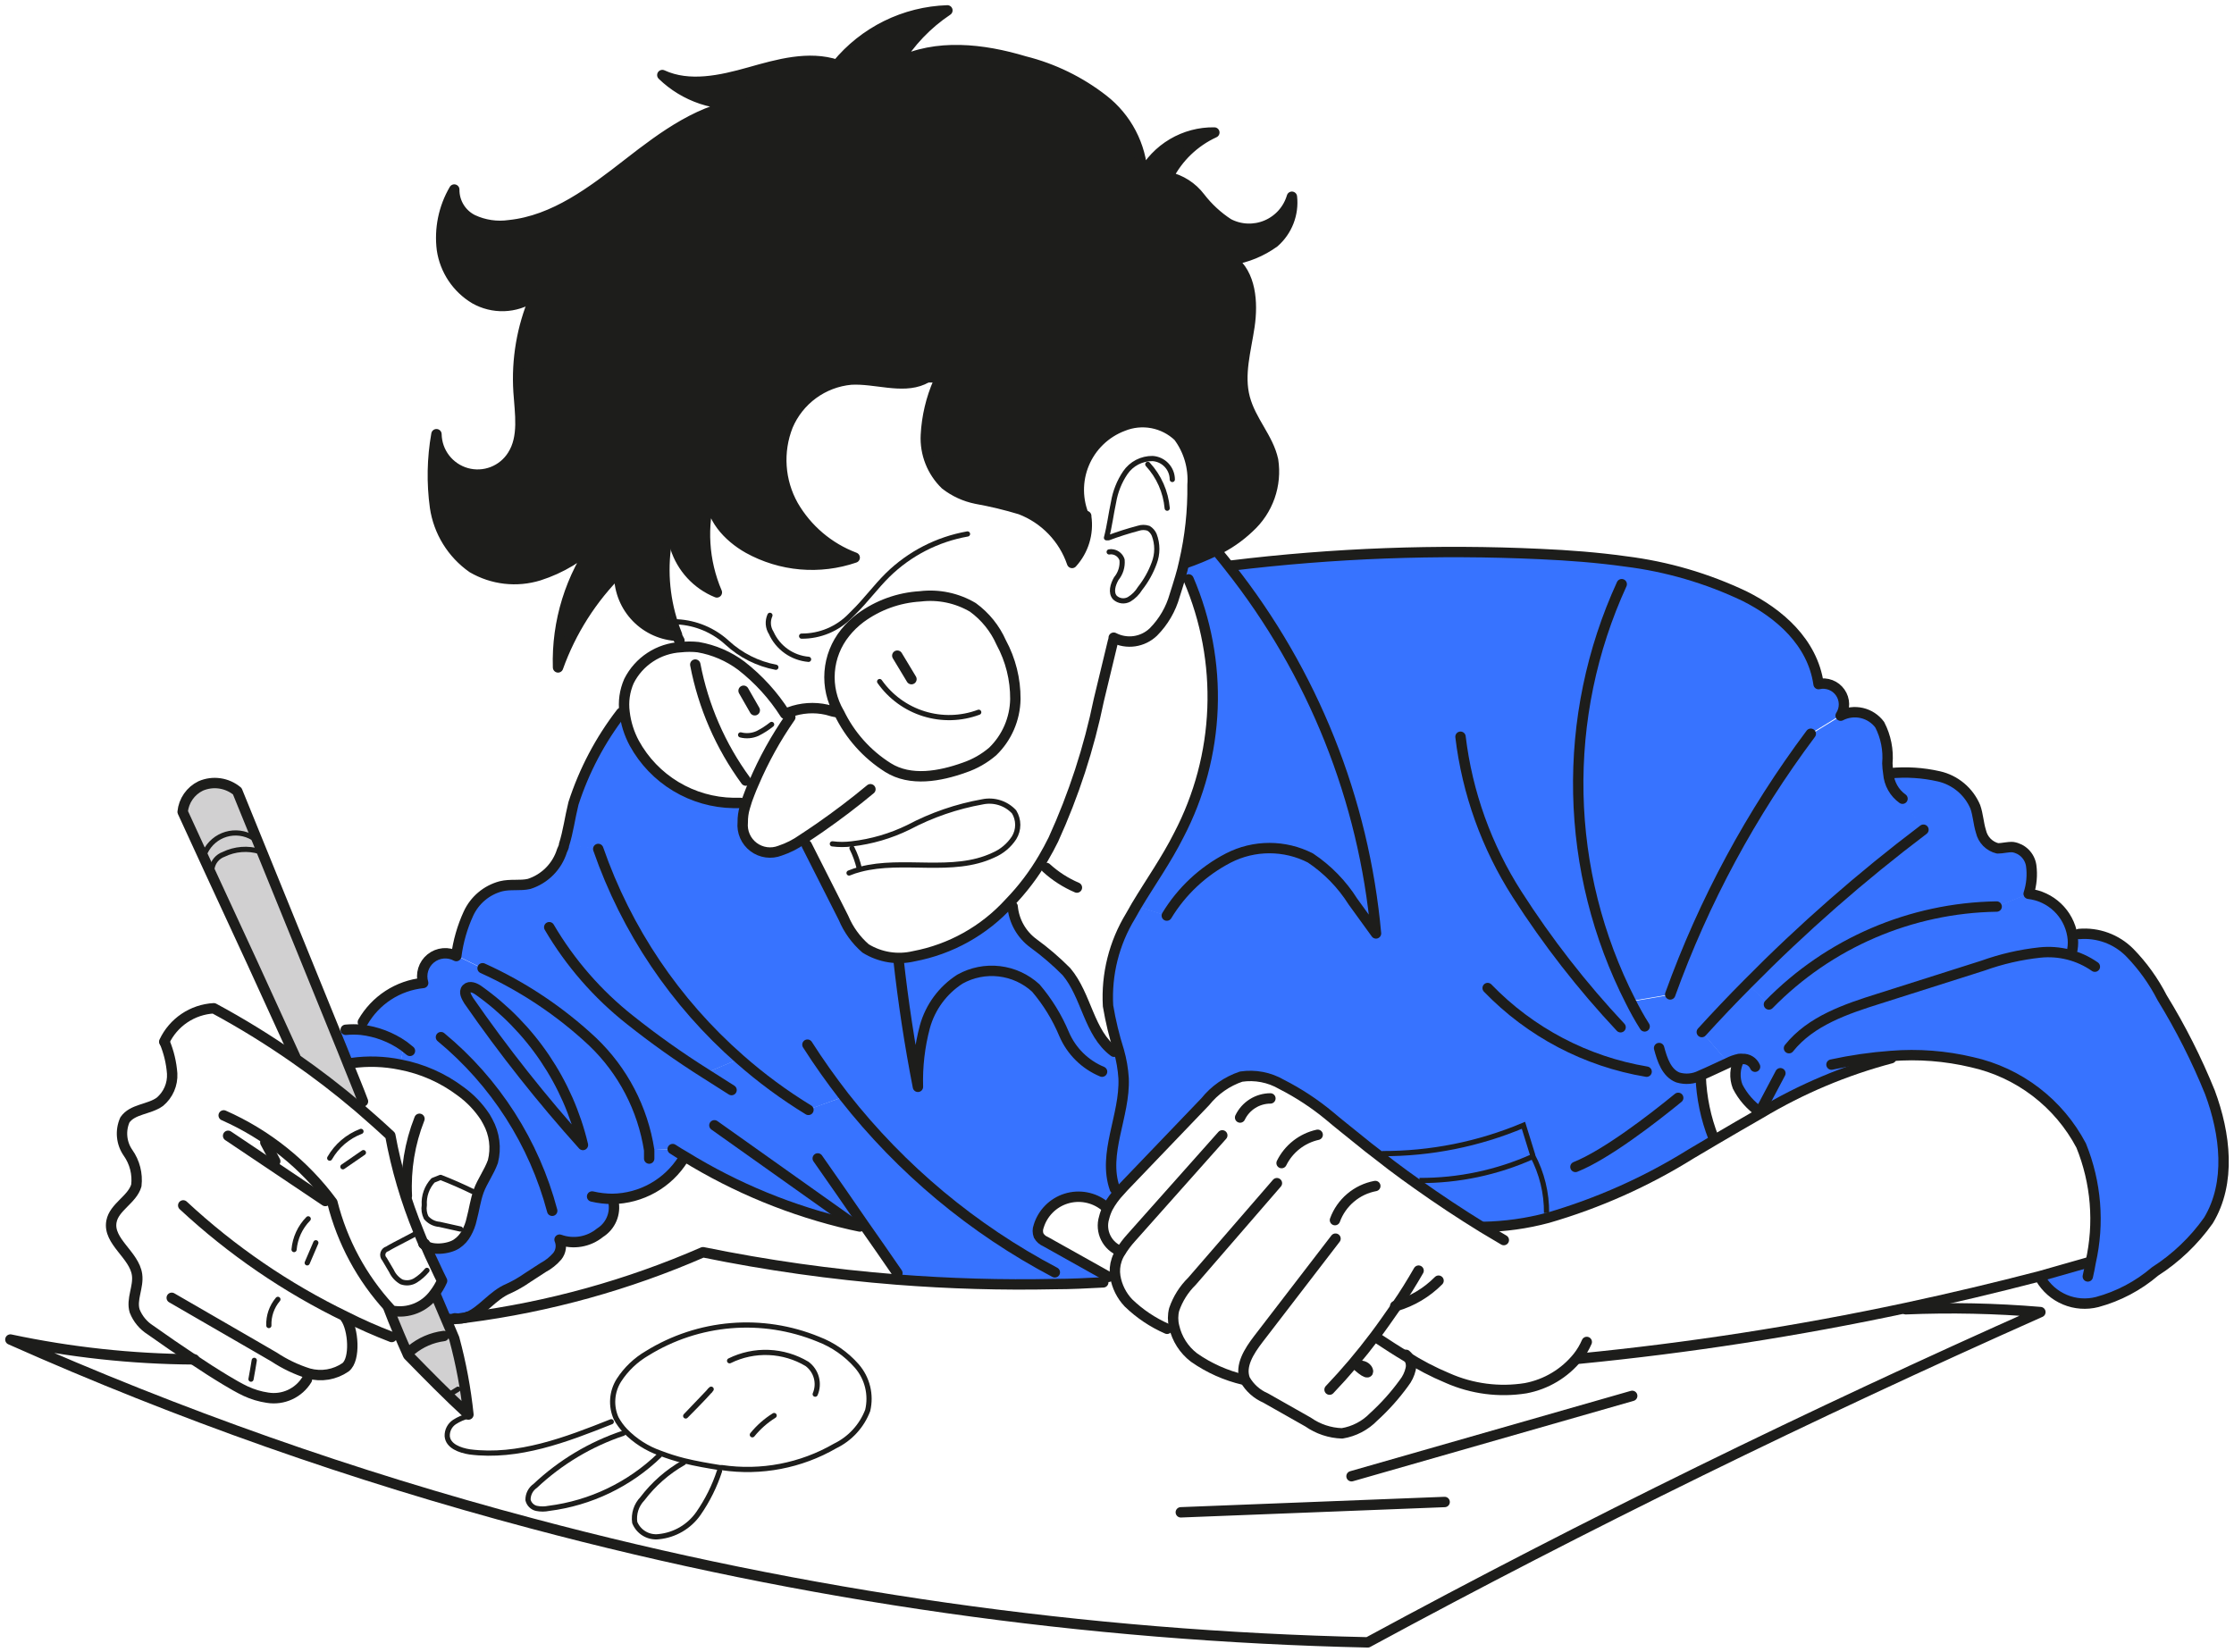 <svg width="215" height="159" viewBox="0 0 215 159" fill="none" xmlns="http://www.w3.org/2000/svg">
<path d="M59.52 55.06C61.141 53.33 62.898 51.709 64.641 50.129C64.552 51.016 64.649 51.911 64.927 52.758H64.069C63.718 55.584 64.093 58.453 65.159 61.094L64.968 61.175C63.467 61.047 62.072 60.346 61.073 59.218C60.074 58.09 59.547 56.62 59.601 55.114L59.52 55.06Z" fill="#1D1D1B"/>
<path d="M38.46 102.637C36.927 102.322 35.351 102.271 33.801 102.487L33.57 102.583C33.161 101.547 32.739 100.512 32.316 99.477L33.324 99.068C33.823 99.021 34.325 99.021 34.823 99.068C36.293 99.237 37.698 99.771 38.91 100.621L38.46 102.637Z" fill="#3773FF"/>
<path d="M163.675 103.604C163.747 105.63 164.162 107.628 164.901 109.516L165.051 109.774L162.748 111.136C158.455 113.789 153.816 115.838 148.963 117.225L148.854 116.762C148.872 114.825 148.404 112.914 147.492 111.205C147.206 110.251 146.906 109.298 146.606 108.344C142.296 110.16 137.662 111.087 132.984 111.068L132.78 111.327C132.017 110.755 131.268 110.156 130.519 109.543C129.77 108.93 128.802 108.181 127.944 107.445C126.522 106.265 124.973 105.247 123.326 104.408C122.151 103.722 120.777 103.458 119.43 103.659C118.074 104.115 116.878 104.952 115.984 106.07L108.478 113.888C108.247 114.133 108.002 114.378 107.784 114.637L107.307 114.419C106.108 111.027 108.301 107.391 108.151 103.795C108.096 102.905 107.945 102.024 107.702 101.166C107.25 99.745 106.899 98.293 106.653 96.821C106.48 93.785 107.236 90.769 108.819 88.172C108.996 87.845 109.187 87.518 109.377 87.191L112.306 88.131C113.734 85.774 115.784 83.855 118.232 82.588C119.454 81.96 120.808 81.633 122.182 81.633C123.556 81.633 124.91 81.96 126.133 82.588C127.774 83.684 129.166 85.113 130.219 86.783L132.44 89.847C131.267 76.966 126.362 64.707 118.327 54.57L118.436 54.488C128.331 53.279 138.311 52.905 148.268 53.371C150.993 53.494 153.717 53.698 156.442 54.08L156.115 56.273C153.219 62.594 151.792 69.488 151.938 76.439C152.084 83.391 153.801 90.219 156.959 96.412L160.787 95.759C164.029 86.772 168.587 78.317 174.314 70.67L177.147 68.926C177.775 68.603 178.498 68.513 179.187 68.672C179.875 68.832 180.485 69.231 180.907 69.798C181.499 70.943 181.754 72.232 181.642 73.516C181.654 73.845 181.686 74.172 181.738 74.497C181.773 74.976 181.914 75.442 182.149 75.861C182.385 76.279 182.709 76.642 183.1 76.921L185.184 79.904C179.193 84.433 173.538 89.39 168.265 94.737C166.749 96.245 165.278 97.793 163.852 99.382L166.345 102.297L164.397 103.196L163.716 103.495L163.675 103.604Z" fill="#3773FF"/>
<path d="M201.201 121.501C202.055 117.751 201.736 113.828 200.288 110.264C199.224 108.246 197.734 106.482 195.92 105.097C194.107 103.712 192.013 102.737 189.786 102.242C187.236 101.634 184.606 101.432 181.994 101.643V101.86C177.575 103.029 173.343 104.812 169.421 107.159L169.353 107.036C168.45 106.407 167.715 105.565 167.214 104.585C167.053 104.167 166.983 103.721 167.009 103.274C167.034 102.828 167.156 102.392 167.364 101.997V101.86C166.985 101.943 166.618 102.076 166.274 102.255L163.781 99.341C165.216 97.761 166.687 96.213 168.195 94.696L170.238 96.685C176.015 90.775 183.893 87.388 192.156 87.259L195.234 85.992C196.275 86.114 197.248 86.57 198.008 87.292C198.767 88.014 199.271 88.963 199.444 89.997L200.07 89.915C200.964 89.837 201.865 89.956 202.707 90.264C203.55 90.573 204.315 91.062 204.947 91.7C206.199 92.983 207.25 94.448 208.066 96.044C209.851 98.949 211.391 101.997 212.671 105.157C214.155 109.147 214.728 113.86 212.521 117.497C211.14 119.447 209.397 121.111 207.385 122.4C205.77 123.783 203.867 124.788 201.814 125.342C200.78 125.605 199.689 125.524 198.706 125.111C197.723 124.698 196.901 123.976 196.365 123.054L196.297 122.795L201.078 121.433L201.201 121.501Z" fill="#3773FF"/>
<path d="M43.692 128.843C44.342 131.241 44.797 133.687 45.054 136.158C43.025 134.292 41.145 132.371 39.252 130.437L39.129 130.151L39.551 129.96C40.445 129.218 41.532 128.745 42.684 128.598L43.42 128.285L43.692 128.843Z" fill="#D1D0D1"/>
<path d="M192.252 81.661C192.729 81.661 193.219 81.511 193.709 81.538C194.155 81.606 194.567 81.814 194.886 82.133C195.204 82.452 195.413 82.864 195.48 83.309C195.604 84.224 195.52 85.155 195.235 86.033L192.156 87.3C183.891 87.432 176.013 90.825 170.239 96.739L168.195 94.751C173.468 89.403 179.123 84.446 185.114 79.918L183.03 76.935C182.639 76.655 182.315 76.293 182.079 75.874C181.844 75.455 181.703 74.99 181.667 74.51H181.858C183.435 74.357 185.027 74.458 186.571 74.81C187.345 74.986 188.066 75.344 188.675 75.853C189.283 76.362 189.762 77.008 190.072 77.738C190.345 78.501 190.372 79.332 190.617 80.108C190.721 80.492 190.928 80.84 191.216 81.114C191.505 81.388 191.863 81.577 192.252 81.661Z" fill="#3773FF"/>
<path d="M42.926 127.045C42.585 126.255 42.245 125.465 41.918 124.675L41.672 124.539C41.972 124.154 42.224 123.733 42.422 123.286C42.204 122.837 41.972 122.387 41.768 121.924C41.414 121.202 41.087 120.467 40.773 119.731C41.359 120.453 43.225 120.262 43.975 119.731C44.357 119.475 44.67 119.129 44.887 118.723C45.129 118.298 45.303 117.839 45.405 117.361C45.65 116.462 45.759 115.536 46.086 114.637C46.413 113.738 47.094 112.812 47.448 111.818C47.779 110.522 47.604 109.148 46.958 107.977L46.713 107.541L49.165 107.2C50.993 110.036 52.372 113.137 53.251 116.394L53.891 119.118C54.001 119.379 54.039 119.665 54 119.945C53.962 120.225 53.849 120.49 53.673 120.712C53.291 121.157 52.829 121.526 52.311 121.801L50.799 122.782C50.224 123.187 49.613 123.538 48.974 123.831C47.462 124.471 46.44 126.024 45.078 126.555L43.825 126.705H43.157L42.926 127.045Z" fill="#3773FF"/>
<path d="M41.921 124.676C42.248 125.466 42.588 126.256 42.929 127.046L43.447 128.258L42.711 128.571C41.558 128.718 40.472 129.191 39.578 129.933L39.156 130.124C38.938 129.634 38.665 129.034 38.406 128.408C38.025 127.495 37.63 126.542 37.371 125.833L37.644 126.133C38.408 126.28 39.199 126.206 39.923 125.919C40.647 125.632 41.274 125.144 41.73 124.512L41.921 124.676Z" fill="#D1D0D1"/>
<path d="M45.109 96.317C48.477 101.175 52.148 105.815 56.102 110.21C54.672 104.198 51.103 98.911 46.062 95.336C45.722 95.091 45.204 94.859 44.904 95.172C44.605 95.486 44.863 95.976 45.109 96.317ZM46.648 107.69C46.013 106.719 45.205 105.874 44.264 105.197C42.551 103.911 40.566 103.035 38.461 102.636L38.856 100.675C37.645 99.825 36.24 99.291 34.77 99.122L34.865 98.387C35.46 97.327 36.302 96.425 37.319 95.759C38.336 95.093 39.499 94.681 40.709 94.559C40.582 94.138 40.584 93.689 40.714 93.269C40.843 92.848 41.094 92.476 41.436 92.198C41.778 91.921 42.194 91.752 42.632 91.711C43.07 91.671 43.51 91.761 43.896 91.972L46.389 93.197C50.281 94.958 53.856 97.347 56.973 100.266C59.892 103.053 61.807 106.726 62.422 110.713L64.697 110.605C65.079 110.85 65.46 111.095 65.855 111.313L65.705 111.558C64.981 112.716 63.979 113.675 62.789 114.346C61.599 115.017 60.26 115.379 58.894 115.399V115.603C59.017 116.178 58.96 116.776 58.731 117.317C58.502 117.858 58.112 118.316 57.614 118.627C57.078 119.067 56.437 119.36 55.754 119.477C55.071 119.594 54.369 119.531 53.718 119.295L53.078 116.57C52.198 113.313 50.819 110.212 48.991 107.377L46.648 107.69Z" fill="#3773FF"/>
<path d="M81.236 105.565C86.728 112.563 93.635 118.323 101.505 122.468V123.531C96.438 123.64 91.343 123.531 86.29 123.095V122.55C85.2 120.97 84.11 119.39 83.007 117.824L82.666 118.055L81.835 117.878V117.688L68.635 108.317L70.284 104.925L67.777 103.332L71.019 101.969C73.076 103.784 75.287 105.415 77.626 106.846L81.236 105.565Z" fill="#3773FF"/>
<path d="M104.391 49.816H104.595C104.71 50.611 104.647 51.421 104.411 52.189C104.176 52.957 103.773 53.663 103.233 54.257C102.834 53.084 102.181 52.014 101.322 51.122C100.463 50.23 99.418 49.538 98.261 49.094C96.866 48.671 95.447 48.33 94.011 48.073C92.929 47.855 91.912 47.389 91.041 46.711C90.406 46.096 89.91 45.353 89.586 44.531C89.261 43.709 89.117 42.826 89.162 41.944C89.254 40.178 89.664 38.442 90.374 36.822H88.794C86.751 37.708 84.203 36.672 81.874 36.822C80.553 36.947 79.291 37.427 78.221 38.211C77.152 38.995 76.314 40.054 75.799 41.276C75.312 42.511 75.106 43.838 75.195 45.162C75.285 46.486 75.668 47.773 76.316 48.931C77.651 51.241 79.745 53.017 82.242 53.957C80.567 54.533 78.789 54.751 77.024 54.596C75.26 54.441 73.547 53.917 71.998 53.058C70.036 51.955 68.266 50.021 68.388 47.773C67.478 50.924 67.685 54.292 68.974 57.308C68.031 56.924 67.184 56.337 66.494 55.588C65.804 54.839 65.288 53.948 64.983 52.977C64.704 52.13 64.607 51.234 64.697 50.348C62.953 51.928 61.196 53.548 59.575 55.278C56.947 57.883 54.936 61.043 53.69 64.527C53.555 60.131 54.892 55.816 57.49 52.268C55.905 53.831 53.973 54.998 51.851 55.673C50.791 56 49.675 56.103 48.573 55.977C47.471 55.85 46.407 55.496 45.449 54.938C44.484 54.262 43.667 53.397 43.049 52.394C42.43 51.392 42.023 50.273 41.852 49.108C41.53 46.773 41.576 44.401 41.989 42.08C42.004 42.933 42.295 43.758 42.817 44.432C43.339 45.106 44.064 45.595 44.886 45.824C45.707 46.054 46.581 46.012 47.377 45.706C48.172 45.399 48.848 44.844 49.304 44.123C50.434 42.366 50.026 40.037 49.889 37.994C49.658 34.812 50.196 31.622 51.456 28.691H51.32C50.497 29.229 49.542 29.53 48.559 29.562C47.576 29.593 46.604 29.353 45.748 28.868C44.905 28.363 44.184 27.677 43.637 26.86C43.091 26.042 42.732 25.114 42.588 24.142C42.335 22.134 42.752 20.099 43.773 18.353C43.765 18.958 43.928 19.552 44.244 20.068C44.56 20.584 45.015 21 45.558 21.268C46.654 21.779 47.875 21.959 49.072 21.785C53.404 21.336 57.068 18.53 60.501 15.86C63.934 13.191 67.639 10.412 71.971 10.058C70.491 10.246 68.989 10.098 67.574 9.627C66.159 9.155 64.868 8.372 63.797 7.334C66.399 8.532 69.437 7.851 72.189 7.075C74.94 6.299 77.883 5.454 80.607 6.353C81.902 4.772 83.52 3.486 85.352 2.582C87.185 1.677 89.19 1.175 91.232 1.109C89.267 2.422 87.616 4.152 86.396 6.176C90.156 4.283 94.679 4.814 98.656 6.013C101.411 6.701 103.991 7.959 106.23 9.704C107.343 10.57 108.258 11.665 108.911 12.915C109.564 14.165 109.942 15.541 110.017 16.95C110.68 15.698 111.675 14.655 112.894 13.934C114.113 13.213 115.507 12.842 116.923 12.864C114.999 13.747 113.43 15.254 112.469 17.141C113.696 17.415 114.787 18.114 115.548 19.116C116.307 20.103 117.228 20.955 118.272 21.635C118.834 21.931 119.455 22.099 120.09 22.126C120.725 22.152 121.358 22.038 121.943 21.79C122.528 21.543 123.051 21.168 123.474 20.694C123.897 20.22 124.209 19.657 124.388 19.047C124.478 19.861 124.37 20.685 124.074 21.449C123.777 22.212 123.301 22.893 122.685 23.433C121.474 24.309 120.075 24.887 118.599 25.122C120.438 26.484 120.642 29.209 120.302 31.524C119.961 33.84 119.253 36.169 119.852 38.416C120.451 40.663 122.113 42.257 122.576 44.395C122.759 45.581 122.646 46.793 122.247 47.925C121.847 49.056 121.175 50.071 120.288 50.879C119.333 51.791 118.239 52.545 117.046 53.113C116.083 53.583 115.091 53.992 114.076 54.339H113.858C114.425 51.901 114.695 49.404 114.662 46.902C114.783 45.236 114.299 43.582 113.3 42.243C112.603 41.581 111.73 41.134 110.785 40.955C109.841 40.776 108.864 40.874 107.974 41.236C107.136 41.55 106.371 42.032 105.727 42.653C105.082 43.274 104.572 44.02 104.226 44.845C103.88 45.67 103.707 46.558 103.717 47.452C103.726 48.347 103.919 49.23 104.282 50.048L104.391 49.816Z" fill="#1D1D1B"/>
<path d="M55.188 77.33C56.206 74.182 57.759 71.233 59.778 68.613H60.051C60.172 69.658 60.491 70.67 60.991 71.596C61.931 73.31 63.309 74.745 64.984 75.755C66.658 76.765 68.571 77.313 70.526 77.344L71.63 77.711C71.487 78.184 71.419 78.675 71.425 79.169C71.38 79.619 71.451 80.074 71.632 80.489C71.813 80.905 72.098 81.266 72.459 81.54C72.82 81.813 73.245 81.99 73.694 82.051C74.143 82.113 74.6 82.059 75.022 81.893C75.789 81.638 76.514 81.271 77.174 80.803L77.582 81.403L81.124 88.404C81.597 89.534 82.324 90.541 83.249 91.346C83.938 91.771 84.704 92.057 85.504 92.185C86.303 92.314 87.12 92.283 87.908 92.095C91.445 91.427 94.669 89.624 97.089 86.96L97.402 87.259C97.466 87.958 97.677 88.635 98.022 89.246C98.368 89.856 98.839 90.386 99.405 90.801C100.533 91.623 101.595 92.534 102.579 93.525C104.527 95.827 104.731 99.436 107.156 101.234H107.633C107.876 102.092 108.026 102.973 108.082 103.863C108.232 107.459 106.039 111.095 107.238 114.487L107.714 114.705C107.254 115.186 106.86 115.727 106.543 116.312L106.243 116.135C105.731 115.727 105.127 115.45 104.484 115.329C103.84 115.208 103.177 115.246 102.552 115.441C101.926 115.636 101.359 115.981 100.898 116.447C100.437 116.912 100.098 117.483 99.909 118.11C99.8 118.395 99.8 118.71 99.909 118.995C100.06 119.26 100.295 119.466 100.576 119.581L106.461 122.877L106.148 123.436C104.595 123.518 103.042 123.572 101.475 123.599V122.537C93.608 118.369 86.71 112.585 81.233 105.566L77.732 106.832C75.393 105.402 73.182 103.77 71.126 101.956C64.909 96.502 60.216 89.528 57.504 81.716L54.207 81.321C54.684 80.027 54.847 78.651 55.188 77.33Z" fill="#3773FF"/>
<path d="M81.912 117.879C76.249 116.581 70.837 114.363 65.892 111.314C65.497 111.096 65.116 110.851 64.734 110.605L62.459 110.714C61.844 106.727 59.929 103.054 57.011 100.267C53.894 97.347 50.318 94.959 46.426 93.198L43.934 91.972C44.116 90.559 44.511 89.182 45.105 87.886C45.4 87.246 45.832 86.678 46.371 86.224C46.91 85.769 47.543 85.439 48.224 85.257C49.11 85.08 50.036 85.257 50.949 85.026C51.694 84.785 52.37 84.369 52.92 83.812C53.47 83.254 53.878 82.573 54.109 81.825C54.177 81.648 54.245 81.457 54.3 81.267L57.596 81.662C60.309 89.474 65.002 96.448 71.219 101.902L67.976 103.264L70.483 104.858L68.835 108.249L82.034 117.62L81.912 117.879Z" fill="#3773FF"/>
<path d="M177.063 66.651C177.277 66.984 177.39 67.372 177.39 67.768C177.39 68.164 177.277 68.552 177.063 68.885L174.23 70.628C168.504 78.276 163.945 86.731 160.703 95.718L156.875 96.371C153.717 90.177 152 83.349 151.854 76.398C151.708 69.447 153.136 62.553 156.031 56.231L156.358 54.038C160.336 54.532 164.209 55.663 167.827 57.389C171.124 59.037 174.352 61.788 174.938 65.847C175.332 65.76 175.743 65.789 176.121 65.932C176.498 66.075 176.826 66.325 177.063 66.651Z" fill="#3773FF"/>
<path d="M148.853 116.762L148.962 117.225C146.935 117.767 144.849 118.06 142.75 118.097V118.165C140.598 116.839 138.5 115.45 136.457 113.997L136.702 113.657C140.457 113.675 144.173 112.89 147.6 111.355V111.205C148.474 112.924 148.905 114.834 148.853 116.762Z" fill="#3773FF"/>
<path d="M147.477 111.204V111.354C144.05 112.889 140.335 113.674 136.58 113.656L136.334 113.996C135.476 113.397 134.645 112.784 133.814 112.158L132.711 111.3L132.915 111.041C137.593 111.059 142.226 110.133 146.537 108.317C146.891 109.297 147.191 110.251 147.477 111.204Z" fill="#3773FF"/>
<path d="M132.359 89.861L130.139 86.796C129.086 85.127 127.693 83.698 126.052 82.601C124.83 81.974 123.475 81.647 122.102 81.647C120.728 81.647 119.373 81.974 118.151 82.601C115.704 83.869 113.653 85.787 112.226 88.145L109.297 87.205C110.659 84.931 112.185 82.778 113.383 80.395C115.356 76.619 116.464 72.452 116.627 68.195C116.789 63.938 116.003 59.698 114.323 55.782L113.452 55.551C113.601 55.06 113.724 54.57 113.833 54.066H114.051C115.065 53.72 116.057 53.31 117.021 52.84L117.198 53.181C117.538 53.59 117.879 54.012 118.206 54.434C126.283 64.607 131.203 76.923 132.359 89.861Z" fill="#3773FF"/>
<path d="M46.06 95.336C51.101 98.911 54.669 104.198 56.1 110.21C52.146 105.815 48.474 101.175 45.107 96.317C44.861 95.976 44.616 95.472 44.902 95.173C45.188 94.873 45.72 95.091 46.06 95.336Z" fill="#3773FF"/>
<path d="M33.554 102.583C34.031 103.727 34.494 104.871 34.916 106.015L34.426 106.601C32.446 104.921 30.394 103.345 28.269 101.874L28.364 101.738C25.64 95.736 22.879 89.729 20.082 83.718L20.341 83.595C20.389 83.288 20.52 82.999 20.719 82.759C20.918 82.519 21.178 82.338 21.471 82.233C22.554 81.709 23.794 81.612 24.945 81.961L25.095 81.893C27.483 87.768 29.872 93.643 32.26 99.518C32.737 100.512 33.159 101.547 33.554 102.583Z" fill="#D1D0D1"/>
<path d="M22.836 76.159C23.613 78.052 24.375 79.945 25.152 81.852L25.002 81.92C23.851 81.571 22.611 81.668 21.529 82.192C21.235 82.297 20.975 82.478 20.776 82.718C20.577 82.958 20.446 83.247 20.398 83.555L20.139 83.677C19.294 81.825 18.436 79.959 17.578 78.106C17.629 77.578 17.815 77.071 18.118 76.634C18.421 76.198 18.831 75.847 19.308 75.614C19.889 75.368 20.526 75.288 21.15 75.385C21.773 75.481 22.357 75.749 22.836 76.159Z" fill="#D1D0D1"/>
<path d="M39.578 129.96C40.472 129.218 41.559 128.745 42.711 128.598" stroke="#1D1D1B" stroke-linecap="round" stroke-linejoin="round"/>
<path d="M100.699 83.541C101.567 84.333 102.561 84.973 103.642 85.434" stroke="#1D1D1B" stroke-linecap="round" stroke-linejoin="round"/>
<path d="M51.265 28.582C50.442 29.12 49.487 29.421 48.504 29.453C47.521 29.484 46.549 29.244 45.693 28.759C44.85 28.254 44.129 27.568 43.582 26.751C43.036 25.933 42.677 25.005 42.533 24.032C42.28 22.025 42.697 19.99 43.718 18.244C43.71 18.849 43.873 19.443 44.189 19.959C44.505 20.475 44.96 20.891 45.503 21.159C46.598 21.67 47.82 21.85 49.017 21.676C53.349 21.227 57.013 18.421 60.446 15.751C63.879 13.082 67.584 10.303 71.916 9.949C70.436 10.137 68.933 9.989 67.519 9.518C66.104 9.046 64.813 8.262 63.742 7.225C66.344 8.423 69.382 7.742 72.134 6.966C74.885 6.189 77.828 5.345 80.552 6.244C81.847 4.663 83.465 3.377 85.297 2.473C87.13 1.568 89.135 1.066 91.177 1C89.212 2.313 87.561 4.043 86.341 6.067C90.101 4.174 94.624 4.705 98.601 5.903C101.356 6.592 103.936 7.849 106.175 9.595C107.288 10.461 108.203 11.556 108.856 12.806C109.509 14.056 109.887 15.432 109.962 16.841C110.625 15.589 111.62 14.546 112.839 13.824C114.058 13.103 115.452 12.733 116.868 12.755C114.944 13.638 113.375 15.145 112.414 17.032C113.641 17.306 114.732 18.005 115.492 19.006C116.252 19.994 117.173 20.846 118.217 21.526C118.779 21.822 119.4 21.99 120.035 22.017C120.67 22.043 121.303 21.929 121.888 21.681C122.473 21.433 122.996 21.059 123.419 20.585C123.842 20.11 124.154 19.548 124.333 18.938C124.423 19.753 124.315 20.576 124.018 21.34C123.722 22.103 123.246 22.784 122.63 23.324C121.419 24.2 120.02 24.778 118.544 25.013C120.383 26.375 120.587 29.099 120.247 31.415C119.906 33.73 119.198 36.059 119.797 38.307C120.396 40.554 122.058 42.148 122.521 44.286C122.704 45.472 122.591 46.684 122.192 47.816C121.792 48.947 121.119 49.962 120.233 50.77C119.278 51.682 118.184 52.436 116.991 53.004C116.028 53.474 115.036 53.883 114.021 54.229" stroke="#1D1D1B" stroke-linecap="round" stroke-linejoin="round"/>
<path d="M104.39 49.816C104.027 48.999 103.834 48.116 103.825 47.221C103.815 46.326 103.988 45.439 104.334 44.614C104.68 43.788 105.19 43.042 105.835 42.422C106.479 41.801 107.244 41.319 108.082 41.004C108.972 40.642 109.949 40.545 110.893 40.723C111.838 40.902 112.711 41.35 113.408 42.012C114.407 43.35 114.891 45.004 114.77 46.67C114.803 49.172 114.533 51.669 113.966 54.107C113.857 54.611 113.735 55.101 113.585 55.592C113.435 56.082 113.244 56.736 113.054 57.308C112.681 58.64 111.973 59.855 110.997 60.836C110.497 61.313 109.861 61.622 109.177 61.72C108.493 61.818 107.796 61.699 107.183 61.38" stroke="#1D1D1B" stroke-linecap="round" stroke-linejoin="round"/>
<path d="M51.608 28.283C51.608 28.405 51.499 28.514 51.458 28.637C50.239 31.498 49.707 34.605 49.905 37.708C50.041 39.792 50.45 42.08 49.319 43.837C48.864 44.559 48.188 45.114 47.392 45.42C46.596 45.726 45.723 45.768 44.901 45.539C44.08 45.309 43.354 44.821 42.832 44.146C42.31 43.472 42.02 42.647 42.004 41.794C41.592 44.116 41.546 46.487 41.868 48.823C42.039 49.988 42.446 51.106 43.064 52.108C43.683 53.111 44.499 53.977 45.464 54.652C46.423 55.211 47.486 55.564 48.588 55.691C49.69 55.818 50.807 55.714 51.867 55.388C53.988 54.712 55.921 53.546 57.506 51.983C54.908 55.531 53.57 59.846 53.706 64.241C54.952 60.757 56.962 57.597 59.59 54.993C61.211 53.263 62.969 51.642 64.712 50.062C64.623 50.949 64.72 51.844 64.998 52.691C65.304 53.662 65.82 54.554 66.51 55.302C67.2 56.051 68.046 56.638 68.99 57.022C67.701 54.007 67.494 50.638 68.404 47.488C68.281 49.735 70.052 51.669 72.014 52.773C73.563 53.632 75.275 54.156 77.04 54.311C78.805 54.465 80.582 54.248 82.257 53.672C79.76 52.732 77.666 50.956 76.332 48.646C75.683 47.488 75.3 46.2 75.211 44.876C75.121 43.553 75.327 42.225 75.814 40.991C76.33 39.769 77.167 38.709 78.237 37.925C79.307 37.141 80.569 36.661 81.889 36.537C84.219 36.401 86.766 37.436 88.809 36.537C89.019 36.442 89.22 36.328 89.409 36.196" stroke="#1D1D1B" stroke-linecap="round" stroke-linejoin="round"/>
<path d="M90.318 36.754C89.608 38.374 89.198 40.109 89.106 41.876C89.061 42.758 89.205 43.64 89.53 44.462C89.854 45.285 90.35 46.028 90.985 46.643C91.856 47.321 92.873 47.787 93.955 48.005C95.391 48.262 96.81 48.603 98.205 49.026C99.362 49.47 100.407 50.162 101.266 51.054C102.125 51.946 102.778 53.016 103.177 54.188C103.717 53.594 104.12 52.888 104.355 52.121C104.591 51.353 104.654 50.543 104.539 49.748C104.539 49.748 104.539 49.748 104.539 49.667" stroke="#1D1D1B" stroke-linecap="round" stroke-linejoin="round"/>
<path d="M59.602 55.129C59.547 56.635 60.074 58.104 61.073 59.232C62.072 60.361 63.467 61.062 64.969 61.19" stroke="#1D1D1B" stroke-linecap="round" stroke-linejoin="round"/>
<path d="M64.069 52.772C63.718 55.597 64.093 58.467 65.159 61.107C65.159 61.298 65.309 61.489 65.391 61.666" stroke="#1D1D1B" stroke-linecap="round" stroke-linejoin="round"/>
<path d="M66.914 63.968C67.687 68.005 69.348 71.82 71.777 75.137" stroke="#1D1D1B" stroke-linecap="round" stroke-linejoin="round"/>
<path d="M76.059 69.035C74.672 71.024 73.494 73.151 72.545 75.383C72.408 75.696 72.272 76.009 72.15 76.336C71.968 76.781 71.814 77.235 71.686 77.698C71.544 78.171 71.475 78.662 71.482 79.156C71.437 79.606 71.508 80.061 71.689 80.476C71.87 80.891 72.154 81.253 72.516 81.527C72.877 81.8 73.302 81.976 73.751 82.038C74.2 82.1 74.657 82.045 75.078 81.88C75.846 81.625 76.571 81.258 77.231 80.79C77.803 80.422 78.375 80.027 78.933 79.646C80.595 78.488 82.216 77.262 83.769 75.968" stroke="#1D1D1B" stroke-linecap="round" stroke-linejoin="round"/>
<path d="M77.637 81.348L81.178 88.349C81.651 89.48 82.379 90.487 83.303 91.291C83.992 91.717 84.758 92.002 85.558 92.131C86.358 92.259 87.175 92.228 87.962 92.04C91.5 91.373 94.723 89.57 97.143 86.905C98.409 85.599 99.511 84.145 100.426 82.574C100.767 82.002 101.08 81.403 101.38 80.803C103.337 76.505 104.804 72 105.753 67.373C106.202 65.494 106.665 63.6 107.115 61.721" stroke="#1D1D1B" stroke-linecap="round" stroke-linejoin="round"/>
<path d="M59.782 68.613C57.762 71.233 56.209 74.182 55.191 77.33C54.851 78.692 54.687 80.054 54.279 81.321C54.279 81.511 54.156 81.702 54.088 81.879C53.857 82.627 53.449 83.309 52.899 83.866C52.349 84.423 51.673 84.84 50.928 85.08C50.056 85.284 49.13 85.08 48.203 85.312C47.522 85.494 46.889 85.823 46.35 86.278C45.811 86.732 45.379 87.3 45.084 87.941C44.49 89.236 44.095 90.613 43.912 92.027C43.526 91.817 43.086 91.726 42.648 91.766C42.21 91.807 41.794 91.976 41.452 92.254C41.111 92.531 40.859 92.903 40.73 93.324C40.6 93.744 40.599 94.193 40.725 94.615C39.527 94.737 38.376 95.143 37.367 95.799C36.358 96.456 35.52 97.343 34.922 98.387" stroke="#1D1D1B" stroke-linecap="round" stroke-linejoin="round"/>
<path d="M39.454 101.152L38.855 100.676C37.643 99.826 36.238 99.292 34.768 99.123C34.27 99.075 33.768 99.075 33.27 99.123" stroke="#1D1D1B" stroke-linecap="round" stroke-linejoin="round"/>
<path d="M57.574 81.716C60.286 89.528 64.98 96.502 71.196 101.956C73.253 103.77 75.463 105.401 77.803 106.832" stroke="#1D1D1B" stroke-linecap="round" stroke-linejoin="round"/>
<path d="M52.859 89.248C54.871 92.678 57.504 95.704 60.624 98.169C62.952 100.023 65.38 101.747 67.898 103.332L70.404 104.925" stroke="#1D1D1B" stroke-linecap="round" stroke-linejoin="round"/>
<path d="M46.445 93.198C50.337 94.959 53.913 97.347 57.03 100.267C59.948 103.054 61.863 106.726 62.478 110.714C62.478 110.986 62.478 111.245 62.478 111.518" stroke="#1D1D1B" stroke-linecap="round" stroke-linejoin="round"/>
<path d="M56.101 110.21C54.671 104.198 51.103 98.911 46.062 95.336C45.721 95.091 45.204 94.859 44.904 95.173C44.604 95.486 44.904 95.976 45.108 96.317C48.476 101.175 52.148 105.815 56.101 110.21Z" stroke="#1D1D1B" stroke-linecap="round" stroke-linejoin="round"/>
<path d="M42.438 99.831C47.663 104.149 51.407 109.992 53.144 116.544" stroke="#1D1D1B" stroke-linecap="round" stroke-linejoin="round"/>
<path d="M45.039 126.76C46.401 126.215 47.423 124.662 48.935 124.035C49.574 123.742 50.185 123.391 50.76 122.987L52.272 122.006C52.79 121.731 53.252 121.361 53.635 120.916C53.81 120.695 53.923 120.43 53.962 120.149C54 119.869 53.962 119.584 53.852 119.323C54.504 119.559 55.206 119.622 55.889 119.505C56.572 119.388 57.213 119.095 57.748 118.655C58.247 118.344 58.637 117.886 58.866 117.345C59.095 116.804 59.152 116.206 59.029 115.632" stroke="#1D1D1B" stroke-linecap="round" stroke-linejoin="round"/>
<path d="M43.773 126.895C44.197 126.958 44.63 126.907 45.027 126.745" stroke="#1D1D1B" stroke-linecap="round" stroke-linejoin="round"/>
<path d="M163.676 103.604C163.748 105.63 164.163 107.629 164.902 109.516" stroke="#1D1D1B" stroke-linecap="round" stroke-linejoin="round"/>
<path d="M56.984 115.168C57.627 115.32 58.285 115.398 58.946 115.399C60.312 115.379 61.651 115.017 62.841 114.346C64.031 113.675 65.033 112.717 65.757 111.558" stroke="#1D1D1B" stroke-linecap="round" stroke-linejoin="round"/>
<path d="M64.738 110.605C65.12 110.85 65.501 111.096 65.896 111.313C70.841 114.363 76.253 116.581 81.916 117.879L82.747 118.056" stroke="#1D1D1B" stroke-linecap="round" stroke-linejoin="round"/>
<path d="M68.754 108.317L81.954 117.688" stroke="#1D1D1B" stroke-linecap="round" stroke-linejoin="round"/>
<path d="M78.699 111.504C80.17 113.601 81.632 115.708 83.085 117.824C84.189 119.39 85.279 120.97 86.368 122.55" stroke="#1D1D1B" stroke-linecap="round" stroke-linejoin="round"/>
<path d="M77.707 100.553C78.81 102.283 79.996 103.945 81.249 105.566C86.74 112.563 93.647 118.323 101.518 122.469" stroke="#1D1D1B" stroke-linecap="round" stroke-linejoin="round"/>
<path d="M86.461 92.272C86.915 96.412 87.542 100.526 88.341 104.612C88.282 102.665 88.507 100.719 89.008 98.837C89.53 96.942 90.733 95.308 92.386 94.246C93.539 93.602 94.865 93.338 96.176 93.492C97.487 93.647 98.716 94.211 99.688 95.105C100.821 96.435 101.74 97.933 102.412 99.545C103.112 101.178 104.422 102.473 106.063 103.154" stroke="#1D1D1B" stroke-linecap="round" stroke-linejoin="round"/>
<path d="M97.457 87.259C97.52 87.958 97.732 88.635 98.077 89.245C98.422 89.856 98.894 90.386 99.46 90.801C100.588 91.623 101.649 92.534 102.633 93.525C104.581 95.827 104.786 99.436 107.21 101.234" stroke="#1D1D1B" stroke-linecap="round" stroke-linejoin="round"/>
<path d="M107.291 114.419C106.093 111.027 108.286 107.391 108.136 103.795C108.08 102.905 107.93 102.024 107.686 101.166C107.234 99.744 106.884 98.292 106.637 96.821C106.465 93.785 107.22 90.768 108.803 88.172C108.98 87.845 109.171 87.518 109.362 87.191C110.724 84.917 112.25 82.765 113.448 80.381C115.421 76.605 116.529 72.438 116.692 68.181C116.854 63.924 116.068 59.684 114.388 55.769" stroke="#1D1D1B" stroke-linecap="round" stroke-linejoin="round"/>
<path d="M112.293 88.131C113.721 85.773 115.771 83.855 118.219 82.588C119.441 81.96 120.795 81.633 122.169 81.633C123.543 81.633 124.897 81.96 126.119 82.588C127.761 83.684 129.153 85.113 130.206 86.783L132.426 89.847C131.258 76.968 126.358 64.708 118.328 54.57C118.001 54.148 117.66 53.725 117.319 53.317" stroke="#1D1D1B" stroke-linecap="round" stroke-linejoin="round"/>
<path d="M118.434 54.447C128.329 53.238 138.308 52.864 148.266 53.33C150.99 53.453 153.715 53.657 156.439 54.039C160.417 54.532 164.29 55.663 167.909 57.389C171.205 59.037 174.434 61.789 175.019 65.848C175.407 65.76 175.812 65.79 176.183 65.933C176.554 66.076 176.874 66.327 177.102 66.653C177.33 66.979 177.456 67.365 177.463 67.763C177.471 68.16 177.36 68.551 177.144 68.885C177.773 68.561 178.496 68.472 179.184 68.631C179.873 68.791 180.482 69.19 180.904 69.757C181.496 70.902 181.751 72.191 181.64 73.475C181.651 73.804 181.683 74.131 181.735 74.456C181.771 74.935 181.911 75.401 182.147 75.82C182.382 76.239 182.707 76.601 183.097 76.88" stroke="#1D1D1B" stroke-linecap="round" stroke-linejoin="round"/>
<path d="M181.887 74.429C183.464 74.275 185.055 74.376 186.6 74.728C187.374 74.904 188.094 75.262 188.703 75.771C189.312 76.28 189.791 76.926 190.101 77.657C190.373 78.419 190.4 79.25 190.646 80.027C190.734 80.422 190.931 80.785 191.215 81.074C191.5 81.363 191.859 81.566 192.253 81.661C192.73 81.661 193.22 81.511 193.711 81.538C194.156 81.606 194.568 81.814 194.887 82.133C195.206 82.452 195.414 82.864 195.481 83.309C195.606 84.224 195.522 85.155 195.236 86.033C196.277 86.155 197.25 86.611 198.009 87.333C198.769 88.055 199.272 89.004 199.445 90.038C199.524 90.488 199.524 90.949 199.445 91.4" stroke="#1D1D1B" stroke-linecap="round" stroke-linejoin="round"/>
<path d="M201.609 93.048C200.065 91.969 198.183 91.486 196.31 91.686C194.451 91.886 192.621 92.307 190.861 92.939L180.876 96.112C177.662 97.12 174.27 98.265 172.172 100.893" stroke="#1D1D1B" stroke-linecap="round" stroke-linejoin="round"/>
<path d="M174.269 70.629C168.543 78.276 163.984 86.731 160.742 95.718" stroke="#1D1D1B" stroke-linecap="round" stroke-linejoin="round"/>
<path d="M140.559 70.915C141.208 76.319 143.071 81.506 146.007 86.088C148.927 90.648 152.261 94.929 155.965 98.878" stroke="#1D1D1B" stroke-linecap="round" stroke-linejoin="round"/>
<path d="M143.172 95.105C147.277 99.357 152.639 102.179 158.469 103.154" stroke="#1D1D1B" stroke-linecap="round" stroke-linejoin="round"/>
<path d="M151.621 112.322C154.563 111.151 159.045 107.691 161.511 105.675" stroke="#1D1D1B" stroke-linecap="round" stroke-linejoin="round"/>
<path d="M156.074 56.231C153.179 62.553 151.751 69.447 151.897 76.398C152.043 83.349 153.76 90.177 156.918 96.371C157.327 97.188 157.776 98.006 158.28 98.796" stroke="#1D1D1B" stroke-linecap="round" stroke-linejoin="round"/>
<path d="M159.672 100.88C159.972 102.011 160.394 103.291 161.484 103.713C162.203 103.929 162.978 103.86 163.649 103.523L164.331 103.223L166.279 102.324C166.623 102.144 166.989 102.011 167.368 101.929C167.481 101.915 167.596 101.915 167.709 101.929C167.961 101.917 168.211 101.982 168.425 102.116C168.64 102.25 168.808 102.446 168.908 102.678" stroke="#1D1D1B" stroke-linecap="round" stroke-linejoin="round"/>
<path d="M167.38 101.997C167.172 102.393 167.051 102.828 167.025 103.275C166.999 103.721 167.069 104.168 167.23 104.585C167.731 105.565 168.466 106.407 169.369 107.036L171.344 103.304" stroke="#1D1D1B" stroke-linecap="round" stroke-linejoin="round"/>
<path d="M163.781 99.341C165.216 97.761 166.687 96.213 168.195 94.696C173.468 89.349 179.122 84.392 185.113 79.863" stroke="#1D1D1B" stroke-linecap="round" stroke-linejoin="round"/>
<path d="M170.242 96.685C176.019 90.775 183.897 87.388 192.16 87.259" stroke="#1D1D1B" stroke-linecap="round" stroke-linejoin="round"/>
<path d="M176.262 102.473C178.151 102.062 180.068 101.784 181.997 101.643C184.609 101.432 187.239 101.634 189.788 102.242C192.016 102.737 194.109 103.712 195.923 105.097C197.737 106.482 199.227 108.246 200.291 110.264C201.739 113.828 202.057 117.751 201.204 121.501C201.122 121.978 201.027 122.455 200.931 122.864" stroke="#1D1D1B" stroke-linecap="round" stroke-linejoin="round"/>
<path d="M196.379 123.041C196.915 123.963 197.737 124.685 198.72 125.098C199.703 125.511 200.794 125.592 201.828 125.329C203.88 124.775 205.784 123.77 207.399 122.387C209.41 121.098 211.154 119.433 212.535 117.484C214.741 113.847 214.169 109.134 212.684 105.143C211.405 101.984 209.865 98.936 208.08 96.031C207.264 94.435 206.213 92.97 204.961 91.686C204.329 91.049 203.564 90.559 202.721 90.251C201.878 89.942 200.978 89.823 200.084 89.902" stroke="#1D1D1B" stroke-linecap="round" stroke-linejoin="round"/>
<path d="M142.75 118.096C144.848 118.059 146.934 117.767 148.962 117.224C153.818 115.816 158.457 113.744 162.747 111.068L165.049 109.706C166.507 108.861 167.964 107.99 169.436 107.159C173.357 104.812 177.59 103.028 182.009 101.86" stroke="#1D1D1B" stroke-linecap="round" stroke-linejoin="round"/>
<path d="M144.727 119.363L142.711 118.164C140.559 116.839 138.461 115.449 136.418 113.996C135.56 113.397 134.729 112.784 133.898 112.158L132.794 111.3C132.031 110.728 131.282 110.128 130.533 109.515C129.784 108.902 128.817 108.153 127.958 107.418C126.536 106.238 124.987 105.219 123.341 104.38C122.165 103.695 120.791 103.43 119.445 103.631C118.089 104.088 116.892 104.925 115.998 106.042L108.479 113.887C108.247 114.133 108.002 114.378 107.784 114.637C107.324 115.118 106.93 115.658 106.613 116.244C106.461 116.553 106.342 116.877 106.259 117.211C106.064 117.851 106.12 118.541 106.416 119.14C106.712 119.74 107.226 120.205 107.852 120.439" stroke="#1D1D1B" stroke-linecap="round" stroke-linejoin="round"/>
<path d="M117.632 109.284L108.86 119.145C108.478 119.567 108.136 120.023 107.838 120.507C107.683 120.745 107.559 121.001 107.47 121.27C107.296 121.782 107.249 122.329 107.334 122.864C107.493 123.82 107.934 124.707 108.601 125.411C109.682 126.456 110.941 127.3 112.32 127.903" stroke="#1D1D1B" stroke-linecap="round" stroke-linejoin="round"/>
<path d="M122.89 113.887L114.717 123.327C113.939 124.088 113.351 125.021 113 126.051C112.864 126.587 112.864 127.149 113 127.685C113.268 128.872 113.943 129.927 114.908 130.668C116.354 131.682 117.982 132.408 119.703 132.807" stroke="#1D1D1B" stroke-linecap="round" stroke-linejoin="round"/>
<path d="M128.53 119.227L121.079 128.925C120.221 130.055 119.308 131.458 119.812 132.779C120.262 133.576 120.961 134.202 121.801 134.564L125.888 136.879C126.848 137.553 127.984 137.932 129.157 137.969C130.319 137.781 131.39 137.222 132.208 136.375C133.284 135.397 134.257 134.311 135.11 133.133C135.426 132.734 135.65 132.269 135.764 131.771C135.823 131.525 135.812 131.267 135.733 131.026C135.653 130.786 135.508 130.572 135.314 130.409" stroke="#1D1D1B" stroke-linecap="round" stroke-linejoin="round"/>
<path d="M138.446 123.272C137.311 124.417 135.905 125.256 134.359 125.71H134.277" stroke="#1D1D1B" stroke-linecap="round" stroke-linejoin="round"/>
<path d="M136.525 122.305C135.858 123.463 135.163 124.593 134.387 125.71C133.61 126.827 133.024 127.672 132.316 128.612C130.964 130.411 129.509 132.13 127.957 133.76" stroke="#1D1D1B" stroke-linecap="round" stroke-linejoin="round"/>
<path d="M130.695 131.513C130.849 131.456 131.017 131.451 131.174 131.498C131.331 131.544 131.469 131.64 131.567 131.771C131.758 132.044 131.744 132.439 130.695 131.513Z" stroke="#1D1D1B" stroke-linecap="round" stroke-linejoin="round"/>
<path d="M132.359 114.16C131.482 114.324 130.664 114.712 129.983 115.288C129.302 115.863 128.783 116.606 128.477 117.443" stroke="#1D1D1B" stroke-linecap="round" stroke-linejoin="round"/>
<path d="M126.813 109.229C126.068 109.394 125.368 109.725 124.767 110.197C124.166 110.668 123.678 111.268 123.34 111.953" stroke="#1D1D1B" stroke-linecap="round" stroke-linejoin="round"/>
<path d="M122.263 105.729C121.653 105.731 121.056 105.904 120.541 106.229C120.025 106.555 119.611 107.019 119.348 107.568" stroke="#1D1D1B" stroke-linecap="round" stroke-linejoin="round"/>
<path d="M132.617 128.843C133.503 129.428 134.402 130.014 135.342 130.573C136.601 131.375 137.927 132.067 139.306 132.643C141.665 133.689 144.276 134.03 146.825 133.624C148.806 133.253 150.59 132.185 151.851 130.613C152.2 130.172 152.488 129.686 152.71 129.17" stroke="#1D1D1B" stroke-linecap="round" stroke-linejoin="round"/>
<path d="M201.109 121.475L196.328 122.837C192.042 123.954 187.737 124.975 183.414 125.901C173.039 128.117 162.547 129.745 151.988 130.778" stroke="#1D1D1B" stroke-linecap="round" stroke-linejoin="round"/>
<path d="M132.996 111.041C137.674 111.059 142.307 110.133 146.618 108.317C146.918 109.27 147.217 110.224 147.504 111.177V111.327C144.077 112.862 140.361 113.647 136.606 113.629" stroke="#1D1D1B" stroke-width="0.5" stroke-miterlimit="10"/>
<path d="M147.477 111.205C148.388 112.914 148.857 114.825 148.839 116.762" stroke="#1D1D1B" stroke-width="0.5" stroke-miterlimit="10"/>
<path d="M43.094 126.963H43.761L45.014 126.813C52.819 125.796 60.441 123.682 67.654 120.534C73.806 121.792 80.029 122.67 86.289 123.163C91.343 123.558 96.438 123.708 101.505 123.599C103.071 123.599 104.624 123.517 106.177 123.435" stroke="#1D1D1B" stroke-linecap="round" stroke-linejoin="round"/>
<path d="M106.295 116.067C105.783 115.659 105.179 115.382 104.536 115.261C103.892 115.14 103.229 115.178 102.603 115.373C101.978 115.568 101.41 115.913 100.95 116.379C100.489 116.844 100.149 117.415 99.961 118.042C99.852 118.327 99.852 118.642 99.961 118.927C100.111 119.192 100.346 119.398 100.628 119.513L106.513 122.809L106.676 122.905" stroke="#1D1D1B" stroke-linecap="round" stroke-linejoin="round"/>
<path d="M18.695 130.845H18.572C12.666 130.804 6.778 130.165 1 128.938C17.24 136.164 34.03 142.085 51.211 146.645C77.467 153.651 104.467 157.492 131.635 158.086C152.749 146.645 174.34 136.103 196.367 126.296C192.059 125.933 187.732 125.842 183.412 126.023" stroke="#1D1D1B" stroke-linecap="round" stroke-linejoin="round"/>
<path d="M130.07 142.096L157.083 134.36" stroke="#1D1D1B" stroke-linecap="round" stroke-linejoin="round"/>
<path d="M113.641 145.569L139.032 144.575" stroke="#1D1D1B" stroke-linecap="round" stroke-linejoin="round"/>
<path d="M28.421 101.738C25.697 95.736 22.936 89.729 20.139 83.718C19.294 81.866 18.436 80 17.578 78.147C17.629 77.618 17.815 77.112 18.118 76.675C18.421 76.239 18.831 75.887 19.308 75.655C19.885 75.403 20.521 75.317 21.144 75.406C21.767 75.495 22.353 75.755 22.836 76.159C23.613 78.052 24.375 79.945 25.152 81.852C27.54 87.727 29.929 93.602 32.317 99.477C32.739 100.512 33.162 101.547 33.57 102.583C33.979 103.618 34.51 104.871 34.933 106.015" stroke="#1D1D1B" stroke-linecap="round" stroke-linejoin="round"/>
<path d="M15.847 100.308C16.248 101.271 16.492 102.292 16.569 103.332C16.597 103.847 16.505 104.361 16.299 104.834C16.093 105.307 15.78 105.726 15.384 106.056C14.348 106.805 12.741 106.737 12.019 107.799C11.794 108.308 11.703 108.865 11.756 109.419C11.808 109.972 12.002 110.503 12.319 110.959C12.966 111.873 13.252 112.994 13.122 114.106C12.727 115.468 10.984 116.176 10.725 117.579C10.371 119.5 12.932 120.78 13.191 122.7C13.354 123.872 12.618 125.07 12.959 126.187C13.258 126.947 13.793 127.592 14.485 128.026C15.847 128.993 17.209 129.933 18.571 130.832C19.607 131.527 20.642 132.194 21.704 132.834C22.345 133.216 22.985 133.597 23.652 133.91C24.318 134.219 25.024 134.43 25.75 134.537C26.483 134.656 27.235 134.554 27.91 134.243C28.584 133.932 29.151 133.428 29.537 132.793" stroke="#1D1D1B" stroke-linecap="round" stroke-linejoin="round"/>
<path d="M16.527 124.921L24.701 129.647L25.123 129.892L26.39 130.628C27.418 131.308 28.537 131.84 29.713 132.208C30.312 132.372 30.939 132.404 31.551 132.301C32.163 132.197 32.744 131.961 33.255 131.608C34.236 130.846 34.004 127.904 33.255 126.868" stroke="#1D1D1B" stroke-linecap="round" stroke-linejoin="round"/>
<path d="M17.633 116.026C22.299 120.366 27.588 123.984 33.325 126.759C34.688 127.454 36.213 128.121 37.698 128.694" stroke="#1D1D1B" stroke-linecap="round" stroke-linejoin="round"/>
<path d="M21.953 109.325L31.311 115.604" stroke="#1D1D1B" stroke-linecap="round" stroke-linejoin="round"/>
<path d="M26.489 111.777C26.175 111.177 25.862 110.564 25.535 109.965" stroke="#1D1D1B" stroke-linecap="round" stroke-linejoin="round"/>
<path d="M40.764 119.717C40.601 119.336 40.437 118.955 40.287 118.56C39.06 115.575 38.147 112.471 37.563 109.298C36.569 108.371 35.547 107.472 34.512 106.574C32.532 104.894 30.48 103.318 28.355 101.847C25.856 100.1 23.259 98.499 20.576 97.053C19.566 97.109 18.589 97.437 17.749 98.003C16.91 98.569 16.239 99.351 15.809 100.267" stroke="#1D1D1B" stroke-linecap="round" stroke-linejoin="round"/>
<path d="M21.527 107.363C25.683 109.199 29.289 112.086 31.989 115.74C32.937 119.513 34.81 122.991 37.438 125.86L37.71 126.159C38.475 126.307 39.266 126.232 39.99 125.945C40.714 125.658 41.341 125.17 41.797 124.539C42.097 124.153 42.348 123.732 42.546 123.286C42.328 122.836 42.097 122.387 41.892 121.923C41.538 121.202 41.211 120.466 40.898 119.731" stroke="#1D1D1B" stroke-linecap="round" stroke-linejoin="round"/>
<path d="M40.369 107.69C39.439 110.045 39.026 112.572 39.156 115.1" stroke="#1D1D1B" stroke-linecap="round" stroke-linejoin="round"/>
<path d="M40.762 119.718C41.348 120.44 43.214 120.249 43.963 119.718C44.345 119.462 44.659 119.115 44.876 118.71C45.117 118.285 45.292 117.826 45.393 117.348C45.639 116.449 45.748 115.523 46.074 114.624C46.401 113.725 47.082 112.798 47.437 111.804C47.768 110.508 47.592 109.134 46.946 107.963L46.701 107.527C46.066 106.557 45.258 105.712 44.317 105.035C42.604 103.749 40.619 102.873 38.514 102.474C36.981 102.159 35.406 102.108 33.855 102.324" stroke="#1D1D1B" stroke-linecap="round" stroke-linejoin="round"/>
<path d="M40.273 118.587C39.647 118.982 37.903 119.813 37.277 120.208C37.176 120.236 37.085 120.289 37.011 120.362C36.938 120.436 36.885 120.527 36.857 120.628C36.83 120.728 36.829 120.834 36.855 120.934C36.88 121.035 36.932 121.127 37.004 121.202L37.672 122.333C37.872 122.773 38.206 123.14 38.625 123.382C38.848 123.465 39.086 123.495 39.322 123.472C39.558 123.448 39.786 123.371 39.987 123.245C40.404 122.983 40.776 122.657 41.091 122.278" stroke="#1D1D1B" stroke-width="0.5" stroke-linecap="round" stroke-linejoin="round"/>
<path d="M44.309 118.301L42.292 117.851C42.046 117.832 41.806 117.765 41.587 117.653C41.367 117.54 41.172 117.386 41.012 117.198C40.83 116.826 40.768 116.407 40.835 115.999C40.805 115.565 40.864 115.129 41.01 114.719C41.155 114.309 41.383 113.934 41.679 113.615L42.401 113.329C43.45 113.738 44.499 114.201 45.507 114.691" stroke="#1D1D1B" stroke-width="0.5" stroke-linecap="round" stroke-linejoin="round"/>
<path d="M34.741 108.903C33.469 109.386 32.405 110.296 31.73 111.477" stroke="#1D1D1B" stroke-width="0.5" stroke-linecap="round" stroke-linejoin="round"/>
<path d="M33 112.308L34.975 110.946" stroke="#1D1D1B" stroke-width="0.5" stroke-linecap="round" stroke-linejoin="round"/>
<path d="M29.663 117.32C28.88 118.118 28.399 119.163 28.301 120.276" stroke="#1D1D1B" stroke-width="0.5" stroke-linecap="round" stroke-linejoin="round"/>
<path d="M30.397 119.622L29.566 121.556" stroke="#1D1D1B" stroke-width="0.5" stroke-linecap="round" stroke-linejoin="round"/>
<path d="M26.745 125.07C26.15 125.771 25.839 126.67 25.874 127.59" stroke="#1D1D1B" stroke-width="0.5" stroke-linecap="round" stroke-linejoin="round"/>
<path d="M24.47 130.94C24.374 131.553 24.265 132.153 24.156 132.752" stroke="#1D1D1B" stroke-width="0.5" stroke-linecap="round" stroke-linejoin="round"/>
<path d="M80.106 81.225C80.729 81.307 81.361 81.307 81.985 81.225C83.879 81.008 85.722 80.469 87.434 79.632C89.667 78.449 92.071 77.622 94.558 77.18C95.105 77.066 95.672 77.095 96.204 77.265C96.737 77.434 97.216 77.738 97.596 78.147C97.826 78.522 97.948 78.954 97.948 79.394C97.948 79.834 97.826 80.265 97.596 80.64C97.11 81.385 96.413 81.969 95.594 82.315C91.684 84.154 86.903 82.588 82.789 83.677C82.422 83.769 82.062 83.887 81.713 84.031" stroke="#1D1D1B" stroke-width="0.5" stroke-linecap="round" stroke-linejoin="round"/>
<path d="M81.996 81.647C82.302 82.258 82.535 82.903 82.691 83.568" stroke="#1D1D1B" stroke-width="0.5" stroke-linecap="round" stroke-linejoin="round"/>
<path d="M112.823 46.152C112.82 45.639 112.624 45.146 112.272 44.772C111.921 44.398 111.441 44.171 110.929 44.136C110.413 44.129 109.902 44.25 109.443 44.487C108.985 44.725 108.592 45.072 108.3 45.499C107.724 46.351 107.339 47.317 107.169 48.332C106.924 49.462 106.788 50.62 106.488 51.764C106.488 51.764 106.488 51.764 106.556 51.764H106.679C107.619 51.41 108.572 51.11 109.54 50.852C109.862 50.742 110.212 50.742 110.534 50.852C110.776 50.999 110.967 51.218 111.079 51.478C111.416 52.355 111.416 53.325 111.079 54.202C110.758 55.082 110.298 55.905 109.717 56.64C109.457 57.07 109.097 57.43 108.668 57.689C108.452 57.808 108.205 57.857 107.96 57.828C107.716 57.798 107.487 57.693 107.306 57.526C106.87 57.049 107.101 56.273 107.428 55.7C107.847 55.194 108.048 54.543 107.987 53.889C107.925 53.694 107.811 53.52 107.657 53.386C107.504 53.251 107.316 53.161 107.115 53.126C106.994 53.099 106.868 53.099 106.747 53.126" stroke="#1D1D1B" stroke-width="0.5" stroke-linecap="round" stroke-linejoin="round"/>
<path d="M110.465 44.695C111.536 45.858 112.192 47.342 112.331 48.917" stroke="#1D1D1B" stroke-width="0.5" stroke-linecap="round" stroke-linejoin="round"/>
<path d="M59.3 136.525C59.039 135.941 58.925 135.3 58.971 134.661C59.016 134.022 59.218 133.404 59.559 132.862C60.249 131.792 61.183 130.9 62.283 130.26C64.724 128.75 67.487 127.839 70.347 127.602C73.208 127.365 76.083 127.81 78.739 128.898C80.171 129.445 81.447 130.333 82.458 131.486C82.96 132.064 83.317 132.754 83.499 133.498C83.681 134.241 83.684 135.018 83.507 135.763C82.936 137.26 81.815 138.482 80.374 139.181C77.08 141.086 73.24 141.821 69.476 141.265H69.272C68.168 141.088 66.969 140.884 65.811 140.598C65.04 140.403 64.28 140.162 63.537 139.876C62.263 139.43 61.111 138.693 60.172 137.724C59.831 137.364 59.538 136.961 59.3 136.525Z" stroke="#1D1D1B" stroke-width="0.5" stroke-linecap="round" stroke-linejoin="round"/>
<path d="M45.097 136.294C44.614 136.41 44.153 136.608 43.735 136.879C43.512 137.027 43.33 137.23 43.209 137.469C43.087 137.708 43.029 137.974 43.041 138.241C43.122 139.195 44.253 139.603 45.206 139.753C49.865 140.353 54.483 138.582 58.828 136.852" stroke="#1D1D1B" stroke-width="0.5" stroke-linecap="round" stroke-linejoin="round"/>
<path d="M59.984 137.955C56.827 139.011 53.936 140.74 51.512 143.022C51.292 143.173 51.113 143.377 50.992 143.615C50.871 143.853 50.81 144.117 50.817 144.384C50.864 144.579 50.964 144.757 51.106 144.899C51.247 145.041 51.426 145.141 51.621 145.188C52.016 145.27 52.424 145.27 52.819 145.188C56.829 144.681 60.566 142.889 63.472 140.08" stroke="#1D1D1B" stroke-width="0.5" stroke-linecap="round" stroke-linejoin="round"/>
<path d="M65.787 140.788C64.244 141.666 62.896 142.847 61.823 144.262C61.534 144.561 61.317 144.923 61.189 145.32C61.062 145.717 61.027 146.138 61.087 146.55C61.27 147 61.596 147.378 62.014 147.624C62.433 147.87 62.921 147.971 63.403 147.912C64.163 147.837 64.897 147.598 65.555 147.213C66.213 146.827 66.781 146.304 67.217 145.678C68.089 144.422 68.773 143.045 69.247 141.592" stroke="#1D1D1B" stroke-width="0.5" stroke-linecap="round" stroke-linejoin="round"/>
<path d="M68.443 133.719L68.32 133.855" stroke="#1D1D1B" stroke-width="0.5" stroke-linecap="round" stroke-linejoin="round"/>
<path d="M68.322 133.855C68.144 134.073 67.627 134.645 65.992 136.294L68.322 133.855Z" stroke="#1D1D1B" stroke-width="0.5" stroke-linecap="round" stroke-linejoin="round"/>
<path d="M72.406 138.105C72.999 137.376 73.707 136.75 74.504 136.253" stroke="#1D1D1B" stroke-width="0.5" stroke-linecap="round" stroke-linejoin="round"/>
<path d="M70.215 130.982C71.383 130.405 72.677 130.13 73.979 130.182C75.28 130.235 76.548 130.613 77.666 131.281C78.106 131.608 78.424 132.073 78.567 132.602C78.71 133.13 78.671 133.692 78.456 134.196" stroke="#1D1D1B" stroke-width="0.5" stroke-linecap="round" stroke-linejoin="round"/>
<path d="M19.758 82.002C19.954 81.597 20.233 81.237 20.577 80.945C20.92 80.653 21.321 80.437 21.753 80.308C22.185 80.18 22.639 80.144 23.085 80.201C23.532 80.258 23.962 80.407 24.348 80.64" stroke="#1D1D1B" stroke-width="0.5" stroke-linecap="round" stroke-linejoin="round"/>
<path d="M20.398 83.595C20.447 83.288 20.577 82.999 20.776 82.759C20.975 82.519 21.235 82.338 21.529 82.233C22.611 81.709 23.852 81.612 25.003 81.961" stroke="#1D1D1B" stroke-width="0.5" stroke-linecap="round" stroke-linejoin="round"/>
<path d="M43.461 134.1L44.074 133.719" stroke="#1D1D1B" stroke-width="0.5" stroke-linecap="round" stroke-linejoin="round"/>
<path d="M65.188 59.855C66.971 59.951 68.666 60.663 69.982 61.87C71.293 63.078 72.917 63.895 74.668 64.227" stroke="#1D1D1B" stroke-width="0.5" stroke-linecap="round" stroke-linejoin="round"/>
<path d="M74.098 59.228C73.977 59.498 73.925 59.793 73.946 60.088C73.968 60.383 74.062 60.668 74.221 60.917C74.538 61.624 75.039 62.233 75.672 62.681C76.304 63.128 77.045 63.399 77.817 63.464" stroke="#1D1D1B" stroke-width="0.5" stroke-linecap="round" stroke-linejoin="round"/>
<path d="M77.148 61.23C78.028 61.236 78.899 61.062 79.71 60.72C80.52 60.379 81.252 59.876 81.862 59.242L82.134 58.969C83.306 57.825 84.273 56.49 85.431 55.346C87.534 53.285 90.213 51.908 93.113 51.396" stroke="#1D1D1B" stroke-width="0.5" stroke-linecap="round" stroke-linejoin="round"/>
<path d="M71.277 70.738C71.817 70.877 72.389 70.829 72.898 70.602C73.382 70.361 73.839 70.068 74.261 69.73" stroke="#1D1D1B" stroke-width="0.5" stroke-linecap="round" stroke-linejoin="round"/>
<path d="M84.656 65.603C85.696 67.08 87.195 68.171 88.92 68.706C90.645 69.24 92.499 69.189 94.192 68.558" stroke="#1D1D1B" stroke-width="0.5" stroke-linecap="round" stroke-linejoin="round"/>
<path d="M71.291 77.289H70.583C68.627 77.258 66.715 76.71 65.04 75.7C63.365 74.691 61.988 73.255 61.047 71.541C60.548 70.615 60.229 69.603 60.107 68.558C59.972 67.539 60.118 66.503 60.53 65.561C60.999 64.625 61.707 63.83 62.583 63.256C63.458 62.682 64.47 62.349 65.515 62.292C66.072 62.231 66.634 62.231 67.191 62.292C68.703 62.553 70.132 63.169 71.359 64.09C73.011 65.378 74.43 66.94 75.555 68.708L75.963 68.558C77.113 68.13 78.362 68.045 79.56 68.313C79.947 68.437 80.343 68.533 80.745 68.599C80.055 67.409 79.742 66.038 79.847 64.667C79.951 63.296 80.469 61.988 81.331 60.917C81.759 60.38 82.253 59.9 82.802 59.486C84.48 58.249 86.482 57.525 88.564 57.403C90.324 57.19 92.105 57.563 93.631 58.465C94.821 59.331 95.761 60.497 96.356 61.843C97.262 63.515 97.731 65.389 97.718 67.291C97.688 69.194 96.904 71.006 95.538 72.331C94.737 73.017 93.813 73.544 92.814 73.883C90.457 74.728 87.624 75.246 85.458 73.883C83.427 72.603 81.798 70.776 80.758 68.612" stroke="#1D1D1B" stroke-linecap="round" stroke-linejoin="round"/>
<path d="M71.562 66.488C71.93 67.115 72.284 67.741 72.639 68.368" stroke="#1D1D1B" stroke-linecap="round" stroke-linejoin="round"/>
<path d="M86.356 63.11L87.718 65.371" stroke="#1D1D1B" stroke-linecap="round" stroke-linejoin="round"/>
<path d="M37.371 125.86C37.63 126.568 38.025 127.522 38.406 128.434C38.665 129.061 38.938 129.66 39.156 130.15L39.278 130.436C41.172 132.371 43.051 134.291 45.081 136.157C44.824 133.686 44.368 131.24 43.719 128.843L43.474 128.257L42.956 127.045C42.616 126.255 42.275 125.465 41.948 124.675" stroke="#1D1D1B" stroke-linecap="round" stroke-linejoin="round"/>
</svg>
